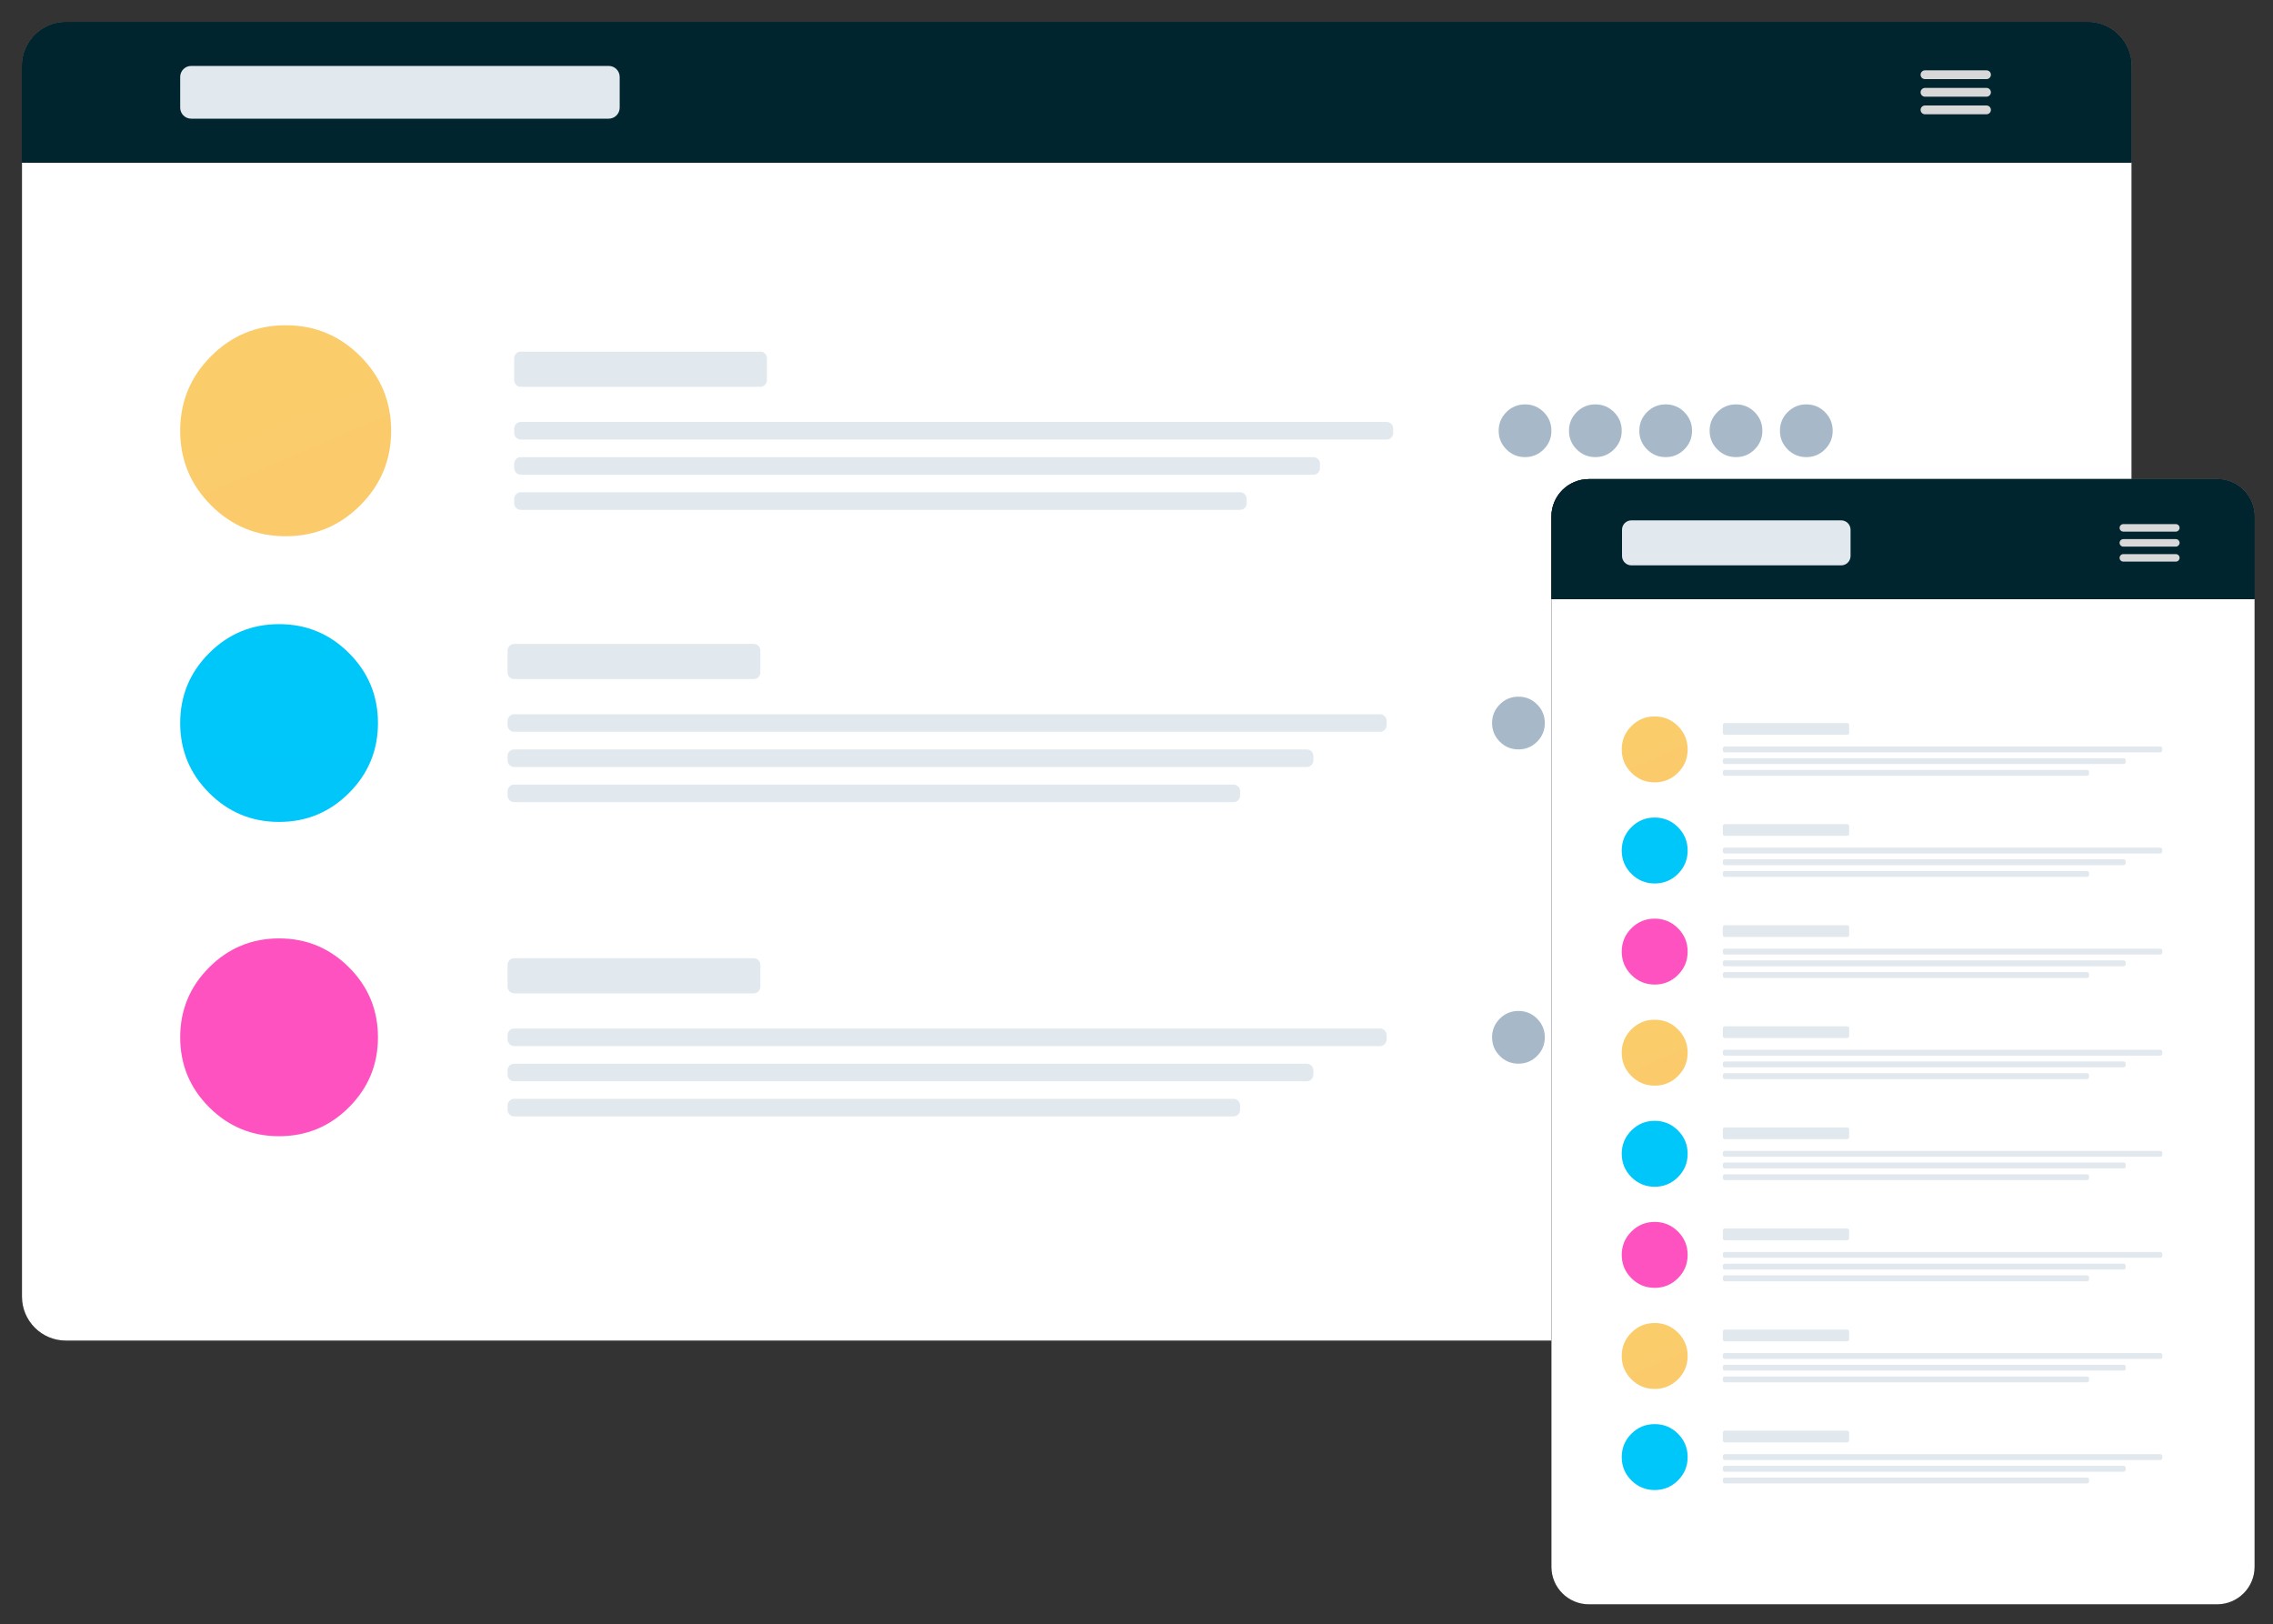 <?xml version="1.0" standalone="no"?>
<!DOCTYPE svg PUBLIC "-//W3C//DTD SVG 1.0//EN" "http://www.w3.org/TR/2001/REC-SVG-20010904/DTD/svg10.dtd">
<svg xmlns="http://www.w3.org/2000/svg" xmlns:xlink="http://www.w3.org/1999/xlink" id="body_1" width="662" height="473">

<rect width="100%" height="100%" fill="#333333" stroke="none"/>

<defs>
    <linearGradient transform="matrix(1 0 0 1 0 0)"  id="1" x1="14.811" y1="-22.362" x2="75.996" y2="119.406">
        <stop stop-color="#FAD961" offset="0%"/>
        <stop stop-color="#FF52C1" offset="100%"/>
    </linearGradient>
    <linearGradient transform="matrix(1 0 0 1 0 0)"  id="234" x1="50" y1="0" x2="50" y2="100">
        <stop stop-color="#00C7FA" offset="0%"/>
        <stop stop-color="#007DFA" offset="100%"/>
    </linearGradient>
    <linearGradient transform="matrix(1 0 0 1 0 0)"  id="451" x1="28.973" y1="0" x2="90.2" y2="111.244">
        <stop stop-color="#FF52C1" offset="0%"/>
        <stop stop-color="#9952FF" offset="100%"/>
    </linearGradient>
    <linearGradient transform="matrix(1 0 0 1 0 0)"  id="678" x1="14.811" y1="-22.362" x2="75.996" y2="119.406">
        <stop stop-color="#FAD961" offset="0%"/>
        <stop stop-color="#FF52C1" offset="100%"/>
    </linearGradient>
    <linearGradient transform="matrix(1 0 0 1 0 0)"  id="913" x1="14.811" y1="-22.362" x2="75.996" y2="119.406">
        <stop stop-color="#FAD961" offset="0%"/>
        <stop stop-color="#FF52C1" offset="100%"/>
    </linearGradient>
    <linearGradient transform="matrix(1 0 0 1 0 0)"  id="1148" x1="50" y1="0" x2="50" y2="100">
        <stop stop-color="#00C7FA" offset="0%"/>
        <stop stop-color="#007DFA" offset="100%"/>
    </linearGradient>
    <linearGradient transform="matrix(1 0 0 1 0 0)"  id="1366" x1="50" y1="0" x2="50" y2="100">
        <stop stop-color="#00C7FA" offset="0%"/>
        <stop stop-color="#007DFA" offset="100%"/>
    </linearGradient>
    <linearGradient transform="matrix(1 0 0 1 0 0)"  id="1584" x1="28.973" y1="0" x2="90.2" y2="111.244">
        <stop stop-color="#FF52C1" offset="0%"/>
        <stop stop-color="#9952FF" offset="100%"/>
    </linearGradient>
    <linearGradient transform="matrix(1 0 0 1 0 0)"  id="1812" x1="28.973" y1="0" x2="90.2" y2="111.244">
        <stop stop-color="#FF52C1" offset="0%"/>
        <stop stop-color="#9952FF" offset="100%"/>
    </linearGradient>
    <linearGradient transform="matrix(1 0 0 1 0 0)"  id="2040" x1="14.811" y1="-22.362" x2="75.996" y2="119.406">
        <stop stop-color="#FAD961" offset="0%"/>
        <stop stop-color="#FF52C1" offset="100%"/>
    </linearGradient>
    <linearGradient transform="matrix(1 0 0 1 0 0)"  id="2276" x1="50" y1="0" x2="50" y2="100">
        <stop stop-color="#00C7FA" offset="0%"/>
        <stop stop-color="#007DFA" offset="100%"/>
    </linearGradient>
</defs>

<g transform="matrix(0.64 0 0 0.64 0 0)">
	<g>
		<g transform="matrix(1 0 0 1 10 10)">
            <path d="M0 20C 0 8.954 8.954 0 20 0L20 0L940 0C 951.046 0 960 8.954 960 20L960 20L960 580C 960 591.046 951.046 600 940 600L940 600L20 600C 8.954 600 0 591.046 0 580L0 580L0 20z" stroke="none" fill="#000000" fill-rule="nonzero" />
            <path d="M0 20C 0 8.954 8.954 0 20 0L20 0L940 0C 951.046 0 960 8.954 960 20L960 20L960 580C 960 591.046 951.046 600 940 600L940 600L20 600C 8.954 600 0 591.046 0 580L0 580L0 20z" stroke="none" fill="#FFFFFF" fill-rule="nonzero" />
            <path d="M20 0L940 0C 951.046 0 960 8.954 960 20L960 20L960 64L0 64L0 20C 0 8.954 8.954 0 20 0z" stroke="none" fill="#000000" fill-rule="nonzero" />
            <path d="M20 0L940 0C 951.046 0 960 8.954 960 20L960 20L960 64L0 64L0 20C 0 8.954 8.954 0 20 0z" stroke="none" fill="#00252E" fill-rule="nonzero" />
            <path d="M72 25C 72 22.239 74.239 20 77 20L77 20L267 20C 269.761 20 272 22.239 272 25L272 25L272 39C 272 41.761 269.761 44 267 44L267 44L77 44C 74.239 44 72 41.761 72 39L72 39L72 25z" stroke="none" fill="#E1E8EE" fill-rule="nonzero" />
			<g transform="matrix(1 0 0 1 864 22)">
                <path d="M0 2C 0 0.895 0.895 0 2 0L2 0L30 0C 31.105 0 32 0.895 32 2C 32 3.105 31.105 4 30 4L30 4L2 4C 0.895 4 0 3.105 0 2z" stroke="none" fill="#D8D8D8" fill-rule="nonzero" />
                <path d="M0 10C 0 8.895 0.895 8 2 8L2 8L30 8C 31.105 8 32 8.895 32 10C 32 11.105 31.105 12 30 12L30 12L2 12C 0.895 12 0 11.105 0 10z" stroke="none" fill="#D8D8D8" fill-rule="nonzero" />
                <path d="M0 18C 0 16.895 0.895 16 2 16L2 16L30 16C 31.105 16 32 16.895 32 18C 32 19.105 31.105 20 30 20L30 20L2 20C 0.895 20 0 19.105 0 18z" stroke="none" fill="#D8D8D8" fill-rule="nonzero" />
			</g>
			<g transform="matrix(1 0 0 1 72 138)">
                <path d="M96 48C 96 61.255 91.314 72.569 81.941 81.941C 72.569 91.314 61.255 96 48 96C 34.745 96 23.431 91.314 14.059 81.941C 4.686 72.569 0 61.255 0 48C 0 34.745 4.686 23.431 14.059 14.059C 23.431 4.686 34.745 0 48 0C 61.255 0 72.569 4.686 81.941 14.059C 91.314 23.431 96 34.745 96 48C 96 48.559 95.99 49.117 95.971 49.675" stroke="none" fill="url(#1)" />
				<g transform="matrix(1 0 0 1 152 12)">
                    <path d="M0 3C 0 1.343 1.343 0 3 0L3 0L112 0C 113.657 0 115 1.343 115 3L115 3L115 13C 115 14.657 113.657 16 112 16L112 16L3 16C 1.343 16 0 14.657 0 13L0 13L0 3z" stroke="none" fill="#E1E8EE" fill-rule="nonzero" />
                    <path d="M0 35C 0 33.343 1.343 32 3 32L3 32L397 32C 398.657 32 400 33.343 400 35L400 35L400 37C 400 38.657 398.657 40 397 40L397 40L3 40C 1.343 40 0 38.657 0 37L0 37L0 35z" stroke="none" fill="#E1E8EE" fill-rule="nonzero" />
                    <path d="M0 51C 0 49.343 1.343 48 3 48L3 48L363.667 48C 365.324 48 366.667 49.343 366.667 51L366.667 51L366.667 53C 366.667 54.657 365.324 56 363.667 56L363.667 56L3 56C 1.343 56 0 54.657 0 53L0 53L0 51z" stroke="none" fill="#E1E8EE" fill-rule="nonzero" />
                    <path d="M0 67C 0 65.343 1.343 64 3 64L3 64L330.333 64C 331.99 64 333.333 65.343 333.333 67L333.333 67L333.333 69C 333.333 70.657 331.99 72 330.333 72L330.333 72L3 72C 1.343 72 0 70.657 0 69L0 69L0 67z" stroke="none" fill="#E1E8EE" fill-rule="nonzero" />
				</g>
				<g transform="matrix(1 0 0 1 600 36)">
                    <path d="M24 12C 24 15.314 22.828 18.142 20.485 20.485C 18.142 22.828 15.314 24 12 24C 8.686 24 5.858 22.828 3.515 20.485C 1.172 18.142 0 15.314 0 12C 0 8.686 1.172 5.858 3.515 3.515C 5.858 1.172 8.686 0 12 0C 15.314 0 18.142 1.172 20.485 3.515C 22.828 5.858 24 8.686 24 12C 24 12.14 23.998 12.279 23.993 12.419" stroke="none" fill="#A7B9C8" fill-rule="nonzero" />
                    <path d="M88 12C 88 15.314 86.828 18.142 84.485 20.485C 82.142 22.828 79.314 24 76 24C 72.686 24 69.858 22.828 67.515 20.485C 65.172 18.142 64 15.314 64 12C 64 8.686 65.172 5.858 67.515 3.515C 69.858 1.172 72.686 0 76 0C 79.314 0 82.142 1.172 84.485 3.515C 86.828 5.858 88 8.686 88 12C 88 12.14 87.998 12.279 87.993 12.419" stroke="none" fill="#A7B9C8" fill-rule="nonzero" />
                    <path d="M56 12C 56 15.314 54.828 18.142 52.485 20.485C 50.142 22.828 47.314 24 44 24C 40.686 24 37.858 22.828 35.515 20.485C 33.172 18.142 32 15.314 32 12C 32 8.686 33.172 5.858 35.515 3.515C 37.858 1.172 40.686 0 44 0C 47.314 0 50.142 1.172 52.485 3.515C 54.828 5.858 56 8.686 56 12C 56 12.14 55.998 12.279 55.993 12.419" stroke="none" fill="#A7B9C8" fill-rule="nonzero" />
                    <path d="M120 12C 120 15.314 118.828 18.142 116.485 20.485C 114.142 22.828 111.314 24 108 24C 104.686 24 101.858 22.828 99.515 20.485C 97.172 18.142 96 15.314 96 12C 96 8.686 97.172 5.858 99.515 3.515C 101.858 1.172 104.686 0 108 0C 111.314 0 114.142 1.172 116.485 3.515C 118.828 5.858 120 8.686 120 12C 120 12.14 119.998 12.279 119.993 12.419" stroke="none" fill="#A7B9C8" fill-rule="nonzero" />
                    <path d="M152 12C 152 15.314 150.828 18.142 148.485 20.485C 146.142 22.828 143.314 24 140 24C 136.686 24 133.858 22.828 131.515 20.485C 129.172 18.142 128 15.314 128 12C 128 8.686 129.172 5.858 131.515 3.515C 133.858 1.172 136.686 0 140 0C 143.314 0 146.142 1.172 148.485 3.515C 150.828 5.858 152 8.686 152 12C 152 12.14 151.998 12.279 151.993 12.419" stroke="none" fill="#A7B9C8" fill-rule="nonzero" />
				</g>
			</g>
			<g transform="matrix(1 0 0 1 72 274)">
                <path d="M90 45C 90 57.426 85.607 68.033 76.82 76.82C 68.033 85.607 57.426 90 45 90C 32.574 90 21.967 85.607 13.18 76.82C 4.393 68.033 0 57.426 0 45C 0 32.574 4.393 21.967 13.18 13.18C 21.967 4.393 32.574 0 45 0C 57.426 0 68.033 4.393 76.82 13.18C 85.607 21.967 90 32.574 90 45C 90 45.524 89.991 46.047 89.973 46.57" stroke="none" fill="url(#234)" />
				<g transform="matrix(1 0 0 1 149 9)">
                    <path d="M0 3C 0 1.343 1.343 0 3 0L3 0L112 0C 113.657 0 115 1.343 115 3L115 3L115 13C 115 14.657 113.657 16 112 16L112 16L3 16C 1.343 16 0 14.657 0 13L0 13L0 3z" stroke="none" fill="#E1E8EE" fill-rule="nonzero" />
                    <path d="M0 35C 0 33.343 1.343 32 3 32L3 32L397 32C 398.657 32 400 33.343 400 35L400 35L400 37C 400 38.657 398.657 40 397 40L397 40L3 40C 1.343 40 0 38.657 0 37L0 37L0 35z" stroke="none" fill="#E1E8EE" fill-rule="nonzero" />
                    <path d="M0 51C 0 49.343 1.343 48 3 48L3 48L363.667 48C 365.324 48 366.667 49.343 366.667 51L366.667 51L366.667 53C 366.667 54.657 365.324 56 363.667 56L363.667 56L3 56C 1.343 56 0 54.657 0 53L0 53L0 51z" stroke="none" fill="#E1E8EE" fill-rule="nonzero" />
                    <path d="M0 67C 0 65.343 1.343 64 3 64L3 64L330.333 64C 331.99 64 333.333 65.343 333.333 67L333.333 67L333.333 69C 333.333 70.657 331.99 72 330.333 72L330.333 72L3 72C 1.343 72 0 70.657 0 69L0 69L0 67z" stroke="none" fill="#E1E8EE" fill-rule="nonzero" />
				</g>
				<g transform="matrix(1 0 0 1 597 33)">
                    <path d="M24 12C 24 15.314 22.828 18.142 20.485 20.485C 18.142 22.828 15.314 24 12 24C 8.686 24 5.858 22.828 3.515 20.485C 1.172 18.142 0 15.314 0 12C 0 8.686 1.172 5.858 3.515 3.515C 5.858 1.172 8.686 0 12 0C 15.314 0 18.142 1.172 20.485 3.515C 22.828 5.858 24 8.686 24 12C 24 12.14 23.998 12.279 23.993 12.419" stroke="none" fill="#A7B9C8" fill-rule="nonzero" />
                    <path d="M88 12C 88 15.314 86.828 18.142 84.485 20.485C 82.142 22.828 79.314 24 76 24C 72.686 24 69.858 22.828 67.515 20.485C 65.172 18.142 64 15.314 64 12C 64 8.686 65.172 5.858 67.515 3.515C 69.858 1.172 72.686 0 76 0C 79.314 0 82.142 1.172 84.485 3.515C 86.828 5.858 88 8.686 88 12C 88 12.14 87.998 12.279 87.993 12.419" stroke="none" fill="#A7B9C8" fill-rule="nonzero" />
                    <path d="M56 12C 56 15.314 54.828 18.142 52.485 20.485C 50.142 22.828 47.314 24 44 24C 40.686 24 37.858 22.828 35.515 20.485C 33.172 18.142 32 15.314 32 12C 32 8.686 33.172 5.858 35.515 3.515C 37.858 1.172 40.686 0 44 0C 47.314 0 50.142 1.172 52.485 3.515C 54.828 5.858 56 8.686 56 12C 56 12.14 55.998 12.279 55.993 12.419" stroke="none" fill="#A7B9C8" fill-rule="nonzero" />
				</g>
			</g>
			<g transform="matrix(1 0 0 1 72 417)">
                <path d="M90 45C 90 57.426 85.607 68.033 76.82 76.82C 68.033 85.607 57.426 90 45 90C 32.574 90 21.967 85.607 13.18 76.82C 4.393 68.033 0 57.426 0 45C 0 32.574 4.393 21.967 13.18 13.18C 21.967 4.393 32.574 0 45 0C 57.426 0 68.033 4.393 76.82 13.18C 85.607 21.967 90 32.574 90 45C 90 45.524 89.991 46.047 89.973 46.57" stroke="none" fill="url(#451)" />
				<g transform="matrix(1 0 0 1 149 9)">
                    <path d="M0 3C 0 1.343 1.343 0 3 0L3 0L112 0C 113.657 0 115 1.343 115 3L115 3L115 13C 115 14.657 113.657 16 112 16L112 16L3 16C 1.343 16 0 14.657 0 13L0 13L0 3z" stroke="none" fill="#E1E8EE" fill-rule="nonzero" />
                    <path d="M0 35C 0 33.343 1.343 32 3 32L3 32L397 32C 398.657 32 400 33.343 400 35L400 35L400 37C 400 38.657 398.657 40 397 40L397 40L3 40C 1.343 40 0 38.657 0 37L0 37L0 35z" stroke="none" fill="#E1E8EE" fill-rule="nonzero" />
                    <path d="M0 51C 0 49.343 1.343 48 3 48L3 48L363.667 48C 365.324 48 366.667 49.343 366.667 51L366.667 51L366.667 53C 366.667 54.657 365.324 56 363.667 56L363.667 56L3 56C 1.343 56 0 54.657 0 53L0 53L0 51z" stroke="none" fill="#E1E8EE" fill-rule="nonzero" />
                    <path d="M0 67C 0 65.343 1.343 64 3 64L3 64L330.333 64C 331.99 64 333.333 65.343 333.333 67L333.333 67L333.333 69C 333.333 70.657 331.99 72 330.333 72L330.333 72L3 72C 1.343 72 0 70.657 0 69L0 69L0 67z" stroke="none" fill="#E1E8EE" fill-rule="nonzero" />
				</g>
				<g transform="matrix(1 0 0 1 597 33)">
                    <path d="M24 12C 24 15.314 22.828 18.142 20.485 20.485C 18.142 22.828 15.314 24 12 24C 8.686 24 5.858 22.828 3.515 20.485C 1.172 18.142 0 15.314 0 12C 0 8.686 1.172 5.858 3.515 3.515C 5.858 1.172 8.686 0 12 0C 15.314 0 18.142 1.172 20.485 3.515C 22.828 5.858 24 8.686 24 12C 24 12.14 23.998 12.279 23.993 12.419" stroke="none" fill="#A7B9C8" fill-rule="nonzero" />
                    <path d="M88 12C 88 15.314 86.828 18.142 84.485 20.485C 82.142 22.828 79.314 24 76 24C 72.686 24 69.858 22.828 67.515 20.485C 65.172 18.142 64 15.314 64 12C 64 8.686 65.172 5.858 67.515 3.515C 69.858 1.172 72.686 0 76 0C 79.314 0 82.142 1.172 84.485 3.515C 86.828 5.858 88 8.686 88 12C 88 12.14 87.998 12.279 87.993 12.419" stroke="none" fill="#A7B9C8" fill-rule="nonzero" />
                    <path d="M56 12C 56 15.314 54.828 18.142 52.485 20.485C 50.142 22.828 47.314 24 44 24C 40.686 24 37.858 22.828 35.515 20.485C 33.172 18.142 32 15.314 32 12C 32 8.686 33.172 5.858 35.515 3.515C 37.858 1.172 40.686 0 44 0C 47.314 0 50.142 1.172 52.485 3.515C 54.828 5.858 56 8.686 56 12C 56 12.14 55.998 12.279 55.993 12.419" stroke="none" fill="#A7B9C8" fill-rule="nonzero" />
                    <path d="M120 12C 120 15.314 118.828 18.142 116.485 20.485C 114.142 22.828 111.314 24 108 24C 104.686 24 101.858 22.828 99.515 20.485C 97.172 18.142 96 15.314 96 12C 96 8.686 97.172 5.858 99.515 3.515C 101.858 1.172 104.686 0 108 0C 111.314 0 114.142 1.172 116.485 3.515C 118.828 5.858 120 8.686 120 12C 120 12.14 119.998 12.279 119.993 12.419" stroke="none" fill="#A7B9C8" fill-rule="nonzero" />
				</g>
			</g>
		</g>
		<g transform="matrix(1 0 0 1 706 218)">
            <path d="M0 17.067C 0 7.641 7.641 0 17.067 0L17.067 0L302.933 0C 312.359 0 320 7.641 320 17.067L320 17.067L320 494.933C 320 504.359 312.359 512 302.933 512L302.933 512L17.067 512C 7.641 512 0 504.359 0 494.933L0 494.933L0 17.067z" stroke="none" fill="#000000" fill-rule="nonzero" />
            <path d="M0 17.067C 0 7.641 7.641 0 17.067 0L17.067 0L302.933 0C 312.359 0 320 7.641 320 17.067L320 17.067L320 494.933C 320 504.359 312.359 512 302.933 512L302.933 512L17.067 512C 7.641 512 0 504.359 0 494.933L0 494.933L0 17.067z" stroke="none" fill="#FFFFFF" fill-rule="nonzero" />
		</g>
		<g transform="matrix(1 0 0 1 706 218)">
            <path d="M17.067 0L302.933 0C 312.36 0 320 7.641 320 17.067L320 17.067L320 54.613L0 54.613L0 17.067C 0 7.64 7.641 0 17.067 0z" stroke="none" fill="#000000" fill-rule="nonzero" />
            <path d="M17.067 0L302.933 0C 312.36 0 320 7.641 320 17.067L320 17.067L320 54.613L0 54.613L0 17.067C 0 7.64 7.641 0 17.067 0z" stroke="none" fill="#00252E" fill-rule="nonzero" />
		</g>
		<g transform="matrix(1 0 0 1 738.133 236.773)">
            <path d="M0 4.267C 0 1.91 1.91 0 4.267 0L4.267 0L99.733 0C 102.09 0 104 1.91 104 4.267L104 4.267L104 16.213C 104 18.57 102.09 20.48 99.733 20.48L99.733 20.48L4.267 20.48C 1.91 20.48 0 18.57 0 16.213L0 16.213L0 4.267z" stroke="none" fill="#E1E8EE" fill-rule="nonzero" />
			<g transform="matrix(1 0 0 1 226.427 1.707)">
                <path d="M0 1.707C 0 0.764 0.764 0 1.707 0L1.707 0L25.6 0C 26.543 0 27.307 0.764 27.307 1.707L27.307 1.707L27.307 1.706C 27.307 2.649 26.543 3.413 25.6 3.413L25.6 3.413L1.707 3.413C 0.764 3.413 0 2.649 0 1.706L0 1.706L0 1.707z" stroke="none" fill="#D8D8D8" fill-rule="nonzero" />
                <path d="M0 8.534C 0 7.591 0.764 6.827 1.707 6.827L1.707 6.827L25.6 6.827C 26.543 6.827 27.307 7.591 27.307 8.534L27.307 8.534L27.307 8.533C 27.307 9.476 26.543 10.24 25.6 10.24L25.6 10.24L1.707 10.24C 0.764 10.24 0 9.476 0 8.533L0 8.533L0 8.534z" stroke="none" fill="#D8D8D8" fill-rule="nonzero" />
                <path d="M0 15.36C 0 14.417 0.764 13.653 1.707 13.653L1.707 13.653L25.6 13.653C 26.543 13.653 27.307 14.417 27.307 15.36L27.307 15.36L27.307 15.359C 27.307 16.302 26.543 17.066 25.6 17.066L25.6 17.066L1.707 17.066C 0.764 17.066 0 16.302 0 15.359L0 15.359L0 15.36z" stroke="none" fill="#D8D8D8" fill-rule="nonzero" />
			</g>
		</g>
		<g transform="matrix(1 0 0 1 738 326)">
            <path d="M30 15C 30 19.142 28.536 22.678 25.607 25.607C 22.678 28.536 19.142 30 15 30C 10.858 30 7.322 28.536 4.393 25.607C 1.464 22.678 0 19.142 0 15C 0 10.858 1.464 7.322 4.393 4.393C 7.322 1.464 10.858 0 15 0C 19.142 0 22.678 1.464 25.607 4.393C 28.536 7.322 30 10.858 30 15C 30 15.175 29.997 15.349 29.991 15.523" stroke="none" fill="url(#678)" />
			<g transform="matrix(1 0 0 1 46 3)">
                <path d="M0 0.92C 0 0.412 0.412 0 0.92 0L0.92 0L56.58 0C 57.088 0 57.5 0.412 57.5 0.92L57.5 0.92L57.5 4.413C 57.5 4.921 57.088 5.333 56.58 5.333L56.58 5.333L0.92 5.333C 0.412 5.333 0 4.921 0 4.413L0 4.413L0 0.92z" stroke="none" fill="#E1E8EE" fill-rule="nonzero" />
                <path d="M0 11.587C 0 11.079 0.412 10.667 0.92 10.667L0.92 10.667L199.08 10.667C 199.588 10.667 200 11.079 200 11.587L200 11.587L200 12.414C 200 12.922 199.588 13.334 199.08 13.334L199.08 13.334L0.92 13.334C 0.412 13.334 0 12.922 0 12.414L0 12.414L0 11.587z" stroke="none" fill="#E1E8EE" fill-rule="nonzero" />
                <path d="M0 16.92C 0 16.412 0.412 16 0.92 16L0.92 16L182.413 16C 182.921 16 183.333 16.412 183.333 16.92L183.333 16.92L183.333 17.747C 183.333 18.255 182.921 18.667 182.413 18.667L182.413 18.667L0.92 18.667C 0.412 18.667 0 18.255 0 17.747L0 17.747L0 16.92z" stroke="none" fill="#E1E8EE" fill-rule="nonzero" />
                <path d="M0 22.253C 0 21.745 0.412 21.333 0.92 21.333L0.92 21.333L165.747 21.333C 166.255 21.333 166.667 21.745 166.667 22.253L166.667 22.253L166.667 23.08C 166.667 23.588 166.255 24 165.747 24L165.747 24L0.92 24C 0.412 24 0 23.588 0 23.08L0 23.08L0 22.253z" stroke="none" fill="#E1E8EE" fill-rule="nonzero" />
			</g>
		</g>
		<g transform="matrix(1 0 0 1 738 464)">
            <path d="M30 15C 30 19.142 28.536 22.678 25.607 25.607C 22.678 28.536 19.142 30 15 30C 10.858 30 7.322 28.536 4.393 25.607C 1.464 22.678 0 19.142 0 15C 0 10.858 1.464 7.322 4.393 4.393C 7.322 1.464 10.858 0 15 0C 19.142 0 22.678 1.464 25.607 4.393C 28.536 7.322 30 10.858 30 15C 30 15.175 29.997 15.349 29.991 15.523" stroke="none" fill="url(#913)" />
			<g transform="matrix(1 0 0 1 46 3)">
                <path d="M0 0.92C 0 0.412 0.412 0 0.92 0L0.92 0L56.58 0C 57.088 0 57.5 0.412 57.5 0.92L57.5 0.92L57.5 4.413C 57.5 4.921 57.088 5.333 56.58 5.333L56.58 5.333L0.92 5.333C 0.412 5.333 0 4.921 0 4.413L0 4.413L0 0.92z" stroke="none" fill="#E1E8EE" fill-rule="nonzero" />
                <path d="M0 11.587C 0 11.079 0.412 10.667 0.92 10.667L0.92 10.667L199.08 10.667C 199.588 10.667 200 11.079 200 11.587L200 11.587L200 12.414C 200 12.922 199.588 13.334 199.08 13.334L199.08 13.334L0.92 13.334C 0.412 13.334 0 12.922 0 12.414L0 12.414L0 11.587z" stroke="none" fill="#E1E8EE" fill-rule="nonzero" />
                <path d="M0 16.92C 0 16.412 0.412 16 0.92 16L0.92 16L182.413 16C 182.921 16 183.333 16.412 183.333 16.92L183.333 16.92L183.333 17.747C 183.333 18.255 182.921 18.667 182.413 18.667L182.413 18.667L0.92 18.667C 0.412 18.667 0 18.255 0 17.747L0 17.747L0 16.92z" stroke="none" fill="#E1E8EE" fill-rule="nonzero" />
                <path d="M0 22.253C 0 21.745 0.412 21.333 0.92 21.333L0.92 21.333L165.747 21.333C 166.255 21.333 166.667 21.745 166.667 22.253L166.667 22.253L166.667 23.08C 166.667 23.588 166.255 24 165.747 24L165.747 24L0.92 24C 0.412 24 0 23.588 0 23.08L0 23.08L0 22.253z" stroke="none" fill="#E1E8EE" fill-rule="nonzero" />
			</g>
		</g>
		<g transform="matrix(1 0 0 1 738 372)">
			<g transform="matrix(1 0 0 1 46 3)">
                <path d="M0 0.92C 0 0.412 0.412 0 0.92 0L0.92 0L56.58 0C 57.088 0 57.5 0.412 57.5 0.92L57.5 0.92L57.5 4.413C 57.5 4.921 57.088 5.333 56.58 5.333L56.58 5.333L0.92 5.333C 0.412 5.333 0 4.921 0 4.413L0 4.413L0 0.92z" stroke="none" fill="#E1E8EE" fill-rule="nonzero" />
                <path d="M0 11.587C 0 11.079 0.412 10.667 0.92 10.667L0.92 10.667L199.08 10.667C 199.588 10.667 200 11.079 200 11.587L200 11.587L200 12.414C 200 12.922 199.588 13.334 199.08 13.334L199.08 13.334L0.92 13.334C 0.412 13.334 0 12.922 0 12.414L0 12.414L0 11.587z" stroke="none" fill="#E1E8EE" fill-rule="nonzero" />
                <path d="M0 16.92C 0 16.412 0.412 16 0.92 16L0.92 16L182.413 16C 182.921 16 183.333 16.412 183.333 16.92L183.333 16.92L183.333 17.747C 183.333 18.255 182.921 18.667 182.413 18.667L182.413 18.667L0.92 18.667C 0.412 18.667 0 18.255 0 17.747L0 17.747L0 16.92z" stroke="none" fill="#E1E8EE" fill-rule="nonzero" />
                <path d="M0 22.253C 0 21.745 0.412 21.333 0.92 21.333L0.92 21.333L165.747 21.333C 166.255 21.333 166.667 21.745 166.667 22.253L166.667 22.253L166.667 23.08C 166.667 23.588 166.255 24 165.747 24L165.747 24L0.92 24C 0.412 24 0 23.588 0 23.08L0 23.08L0 22.253z" stroke="none" fill="#E1E8EE" fill-rule="nonzero" />
			</g>
            <path d="M30 15C 30 19.142 28.536 22.678 25.607 25.607C 22.678 28.536 19.142 30 15 30C 10.858 30 7.322 28.536 4.393 25.607C 1.464 22.678 0 19.142 0 15C 0 10.858 1.464 7.322 4.393 4.393C 7.322 1.464 10.858 0 15 0C 19.142 0 22.678 1.464 25.607 4.393C 28.536 7.322 30 10.858 30 15C 30 15.175 29.997 15.349 29.991 15.523" stroke="none" fill="url(#1148)" />
		</g>
		<g transform="matrix(1 0 0 1 738 510)">
			<g transform="matrix(1 0 0 1 46 3)">
                <path d="M0 0.92C 0 0.412 0.412 0 0.92 0L0.92 0L56.58 0C 57.088 0 57.5 0.412 57.5 0.92L57.5 0.92L57.5 4.413C 57.5 4.921 57.088 5.333 56.58 5.333L56.58 5.333L0.92 5.333C 0.412 5.333 0 4.921 0 4.413L0 4.413L0 0.92z" stroke="none" fill="#E1E8EE" fill-rule="nonzero" />
                <path d="M0 11.587C 0 11.079 0.412 10.667 0.92 10.667L0.92 10.667L199.08 10.667C 199.588 10.667 200 11.079 200 11.587L200 11.587L200 12.414C 200 12.922 199.588 13.334 199.08 13.334L199.08 13.334L0.92 13.334C 0.412 13.334 0 12.922 0 12.414L0 12.414L0 11.587z" stroke="none" fill="#E1E8EE" fill-rule="nonzero" />
                <path d="M0 16.92C 0 16.412 0.412 16 0.92 16L0.92 16L182.413 16C 182.921 16 183.333 16.412 183.333 16.92L183.333 16.92L183.333 17.747C 183.333 18.255 182.921 18.667 182.413 18.667L182.413 18.667L0.92 18.667C 0.412 18.667 0 18.255 0 17.747L0 17.747L0 16.92z" stroke="none" fill="#E1E8EE" fill-rule="nonzero" />
                <path d="M0 22.253C 0 21.745 0.412 21.333 0.92 21.333L0.92 21.333L165.747 21.333C 166.255 21.333 166.667 21.745 166.667 22.253L166.667 22.253L166.667 23.08C 166.667 23.588 166.255 24 165.747 24L165.747 24L0.92 24C 0.412 24 0 23.588 0 23.08L0 23.08L0 22.253z" stroke="none" fill="#E1E8EE" fill-rule="nonzero" />
			</g>
            <path d="M30 15C 30 19.142 28.536 22.678 25.607 25.607C 22.678 28.536 19.142 30 15 30C 10.858 30 7.322 28.536 4.393 25.607C 1.464 22.678 0 19.142 0 15C 0 10.858 1.464 7.322 4.393 4.393C 7.322 1.464 10.858 0 15 0C 19.142 0 22.678 1.464 25.607 4.393C 28.536 7.322 30 10.858 30 15C 30 15.175 29.997 15.349 29.991 15.523" stroke="none" fill="url(#1366)" />
		</g>
		<g transform="matrix(1 0 0 1 738 418)">
			<g transform="matrix(1 0 0 1 46 3)">
                <path d="M0 0.92C 0 0.412 0.412 0 0.92 0L0.92 0L56.58 0C 57.088 0 57.5 0.412 57.5 0.92L57.5 0.92L57.5 4.413C 57.5 4.921 57.088 5.333 56.58 5.333L56.58 5.333L0.92 5.333C 0.412 5.333 0 4.921 0 4.413L0 4.413L0 0.92z" stroke="none" fill="#E1E8EE" fill-rule="nonzero" />
                <path d="M0 11.587C 0 11.079 0.412 10.667 0.92 10.667L0.92 10.667L199.08 10.667C 199.588 10.667 200 11.079 200 11.587L200 11.587L200 12.414C 200 12.922 199.588 13.334 199.08 13.334L199.08 13.334L0.92 13.334C 0.412 13.334 0 12.922 0 12.414L0 12.414L0 11.587z" stroke="none" fill="#E1E8EE" fill-rule="nonzero" />
                <path d="M0 16.92C 0 16.412 0.412 16 0.92 16L0.92 16L182.413 16C 182.921 16 183.333 16.412 183.333 16.92L183.333 16.92L183.333 17.747C 183.333 18.255 182.921 18.667 182.413 18.667L182.413 18.667L0.92 18.667C 0.412 18.667 0 18.255 0 17.747L0 17.747L0 16.92z" stroke="none" fill="#E1E8EE" fill-rule="nonzero" />
                <path d="M0 22.253C 0 21.745 0.412 21.333 0.92 21.333L0.92 21.333L165.747 21.333C 166.255 21.333 166.667 21.745 166.667 22.253L166.667 22.253L166.667 23.08C 166.667 23.588 166.255 24 165.747 24L165.747 24L0.92 24C 0.412 24 0 23.588 0 23.08L0 23.08L0 22.253z" stroke="none" fill="#E1E8EE" fill-rule="nonzero" />
			</g>
            <path d="M30 15C 30 19.142 28.536 22.678 25.607 25.607C 22.678 28.536 19.142 30 15 30C 10.858 30 7.322 28.536 4.393 25.607C 1.464 22.678 0 19.142 0 15C 0 10.858 1.464 7.322 4.393 4.393C 7.322 1.464 10.858 0 15 0C 19.142 0 22.678 1.464 25.607 4.393C 28.536 7.322 30 10.858 30 15C 30 15.175 29.997 15.349 29.991 15.523" stroke="none" fill="url(#1584)" />
		</g>
		<g transform="matrix(1 0 0 1 738 556)">
			<g transform="matrix(1 0 0 1 46 3)">
                <path d="M0 0.92C 0 0.412 0.412 0 0.92 0L0.92 0L56.58 0C 57.088 0 57.5 0.412 57.5 0.92L57.5 0.92L57.5 4.413C 57.5 4.921 57.088 5.333 56.58 5.333L56.58 5.333L0.92 5.333C 0.412 5.333 0 4.921 0 4.413L0 4.413L0 0.92z" stroke="none" fill="#E1E8EE" fill-rule="nonzero" />
                <path d="M0 11.587C 0 11.079 0.412 10.667 0.92 10.667L0.92 10.667L199.08 10.667C 199.588 10.667 200 11.079 200 11.587L200 11.587L200 12.414C 200 12.922 199.588 13.334 199.08 13.334L199.08 13.334L0.92 13.334C 0.412 13.334 0 12.922 0 12.414L0 12.414L0 11.587z" stroke="none" fill="#E1E8EE" fill-rule="nonzero" />
                <path d="M0 16.92C 0 16.412 0.412 16 0.92 16L0.92 16L182.413 16C 182.921 16 183.333 16.412 183.333 16.92L183.333 16.92L183.333 17.747C 183.333 18.255 182.921 18.667 182.413 18.667L182.413 18.667L0.92 18.667C 0.412 18.667 0 18.255 0 17.747L0 17.747L0 16.92z" stroke="none" fill="#E1E8EE" fill-rule="nonzero" />
                <path d="M0 22.253C 0 21.745 0.412 21.333 0.92 21.333L0.92 21.333L165.747 21.333C 166.255 21.333 166.667 21.745 166.667 22.253L166.667 22.253L166.667 23.08C 166.667 23.588 166.255 24 165.747 24L165.747 24L0.92 24C 0.412 24 0 23.588 0 23.08L0 23.08L0 22.253z" stroke="none" fill="#E1E8EE" fill-rule="nonzero" />
			</g>
            <path d="M30 15C 30 19.142 28.536 22.678 25.607 25.607C 22.678 28.536 19.142 30 15 30C 10.858 30 7.322 28.536 4.393 25.607C 1.464 22.678 0 19.142 0 15C 0 10.858 1.464 7.322 4.393 4.393C 7.322 1.464 10.858 0 15 0C 19.142 0 22.678 1.464 25.607 4.393C 28.536 7.322 30 10.858 30 15C 30 15.175 29.997 15.349 29.991 15.523" stroke="none" fill="url(#1812)" />
		</g>
		<g transform="matrix(1 0 0 1 738 602)">
            <path d="M30 15C 30 19.142 28.536 22.678 25.607 25.607C 22.678 28.536 19.142 30 15 30C 10.858 30 7.322 28.536 4.393 25.607C 1.464 22.678 0 19.142 0 15C 0 10.858 1.464 7.322 4.393 4.393C 7.322 1.464 10.858 0 15 0C 19.142 0 22.678 1.464 25.607 4.393C 28.536 7.322 30 10.858 30 15C 30 15.175 29.997 15.349 29.991 15.523" stroke="none" fill="url(#2040)" />
			<g transform="matrix(1 0 0 1 46 3)">
                <path d="M0 0.92C 0 0.412 0.412 0 0.92 0L0.92 0L56.58 0C 57.088 0 57.5 0.412 57.5 0.92L57.5 0.92L57.5 4.413C 57.5 4.921 57.088 5.333 56.58 5.333L56.58 5.333L0.92 5.333C 0.412 5.333 0 4.921 0 4.413L0 4.413L0 0.92z" stroke="none" fill="#E1E8EE" fill-rule="nonzero" />
                <path d="M0 11.587C 0 11.079 0.412 10.667 0.92 10.667L0.92 10.667L199.08 10.667C 199.588 10.667 200 11.079 200 11.587L200 11.587L200 12.414C 200 12.922 199.588 13.334 199.08 13.334L199.08 13.334L0.92 13.334C 0.412 13.334 0 12.922 0 12.414L0 12.414L0 11.587z" stroke="none" fill="#E1E8EE" fill-rule="nonzero" />
                <path d="M0 16.92C 0 16.412 0.412 16 0.92 16L0.92 16L182.413 16C 182.921 16 183.333 16.412 183.333 16.92L183.333 16.92L183.333 17.747C 183.333 18.255 182.921 18.667 182.413 18.667L182.413 18.667L0.92 18.667C 0.412 18.667 0 18.255 0 17.747L0 17.747L0 16.92z" stroke="none" fill="#E1E8EE" fill-rule="nonzero" />
                <path d="M0 22.253C 0 21.745 0.412 21.333 0.92 21.333L0.92 21.333L165.747 21.333C 166.255 21.333 166.667 21.745 166.667 22.253L166.667 22.253L166.667 23.08C 166.667 23.588 166.255 24 165.747 24L165.747 24L0.92 24C 0.412 24 0 23.588 0 23.08L0 23.08L0 22.253z" stroke="none" fill="#E1E8EE" fill-rule="nonzero" />
			</g>
		</g>
		<g transform="matrix(1 0 0 1 738 648)">
			<g transform="matrix(1 0 0 1 46 3)">
                <path d="M0 0.92C 0 0.412 0.412 0 0.92 0L0.92 0L56.58 0C 57.088 0 57.5 0.412 57.5 0.92L57.5 0.92L57.5 4.413C 57.5 4.921 57.088 5.333 56.58 5.333L56.58 5.333L0.92 5.333C 0.412 5.333 0 4.921 0 4.413L0 4.413L0 0.92z" stroke="none" fill="#E1E8EE" fill-rule="nonzero" />
                <path d="M0 11.587C 0 11.079 0.412 10.667 0.92 10.667L0.92 10.667L199.08 10.667C 199.588 10.667 200 11.079 200 11.587L200 11.587L200 12.414C 200 12.922 199.588 13.334 199.08 13.334L199.08 13.334L0.92 13.334C 0.412 13.334 0 12.922 0 12.414L0 12.414L0 11.587z" stroke="none" fill="#E1E8EE" fill-rule="nonzero" />
                <path d="M0 16.92C 0 16.412 0.412 16 0.92 16L0.92 16L182.413 16C 182.921 16 183.333 16.412 183.333 16.92L183.333 16.92L183.333 17.747C 183.333 18.255 182.921 18.667 182.413 18.667L182.413 18.667L0.92 18.667C 0.412 18.667 0 18.255 0 17.747L0 17.747L0 16.92z" stroke="none" fill="#E1E8EE" fill-rule="nonzero" />
                <path d="M0 22.253C 0 21.745 0.412 21.333 0.92 21.333L0.92 21.333L165.747 21.333C 166.255 21.333 166.667 21.745 166.667 22.253L166.667 22.253L166.667 23.08C 166.667 23.588 166.255 24 165.747 24L165.747 24L0.92 24C 0.412 24 0 23.588 0 23.08L0 23.08L0 22.253z" stroke="none" fill="#E1E8EE" fill-rule="nonzero" />
			</g>
            <path d="M30 15C 30 19.142 28.536 22.678 25.607 25.607C 22.678 28.536 19.142 30 15 30C 10.858 30 7.322 28.536 4.393 25.607C 1.464 22.678 0 19.142 0 15C 0 10.858 1.464 7.322 4.393 4.393C 7.322 1.464 10.858 0 15 0C 19.142 0 22.678 1.464 25.607 4.393C 28.536 7.322 30 10.858 30 15C 30 15.175 29.997 15.349 29.991 15.523" stroke="none" fill="url(#2276)" />
		</g>
	</g>
</g>
</svg>
